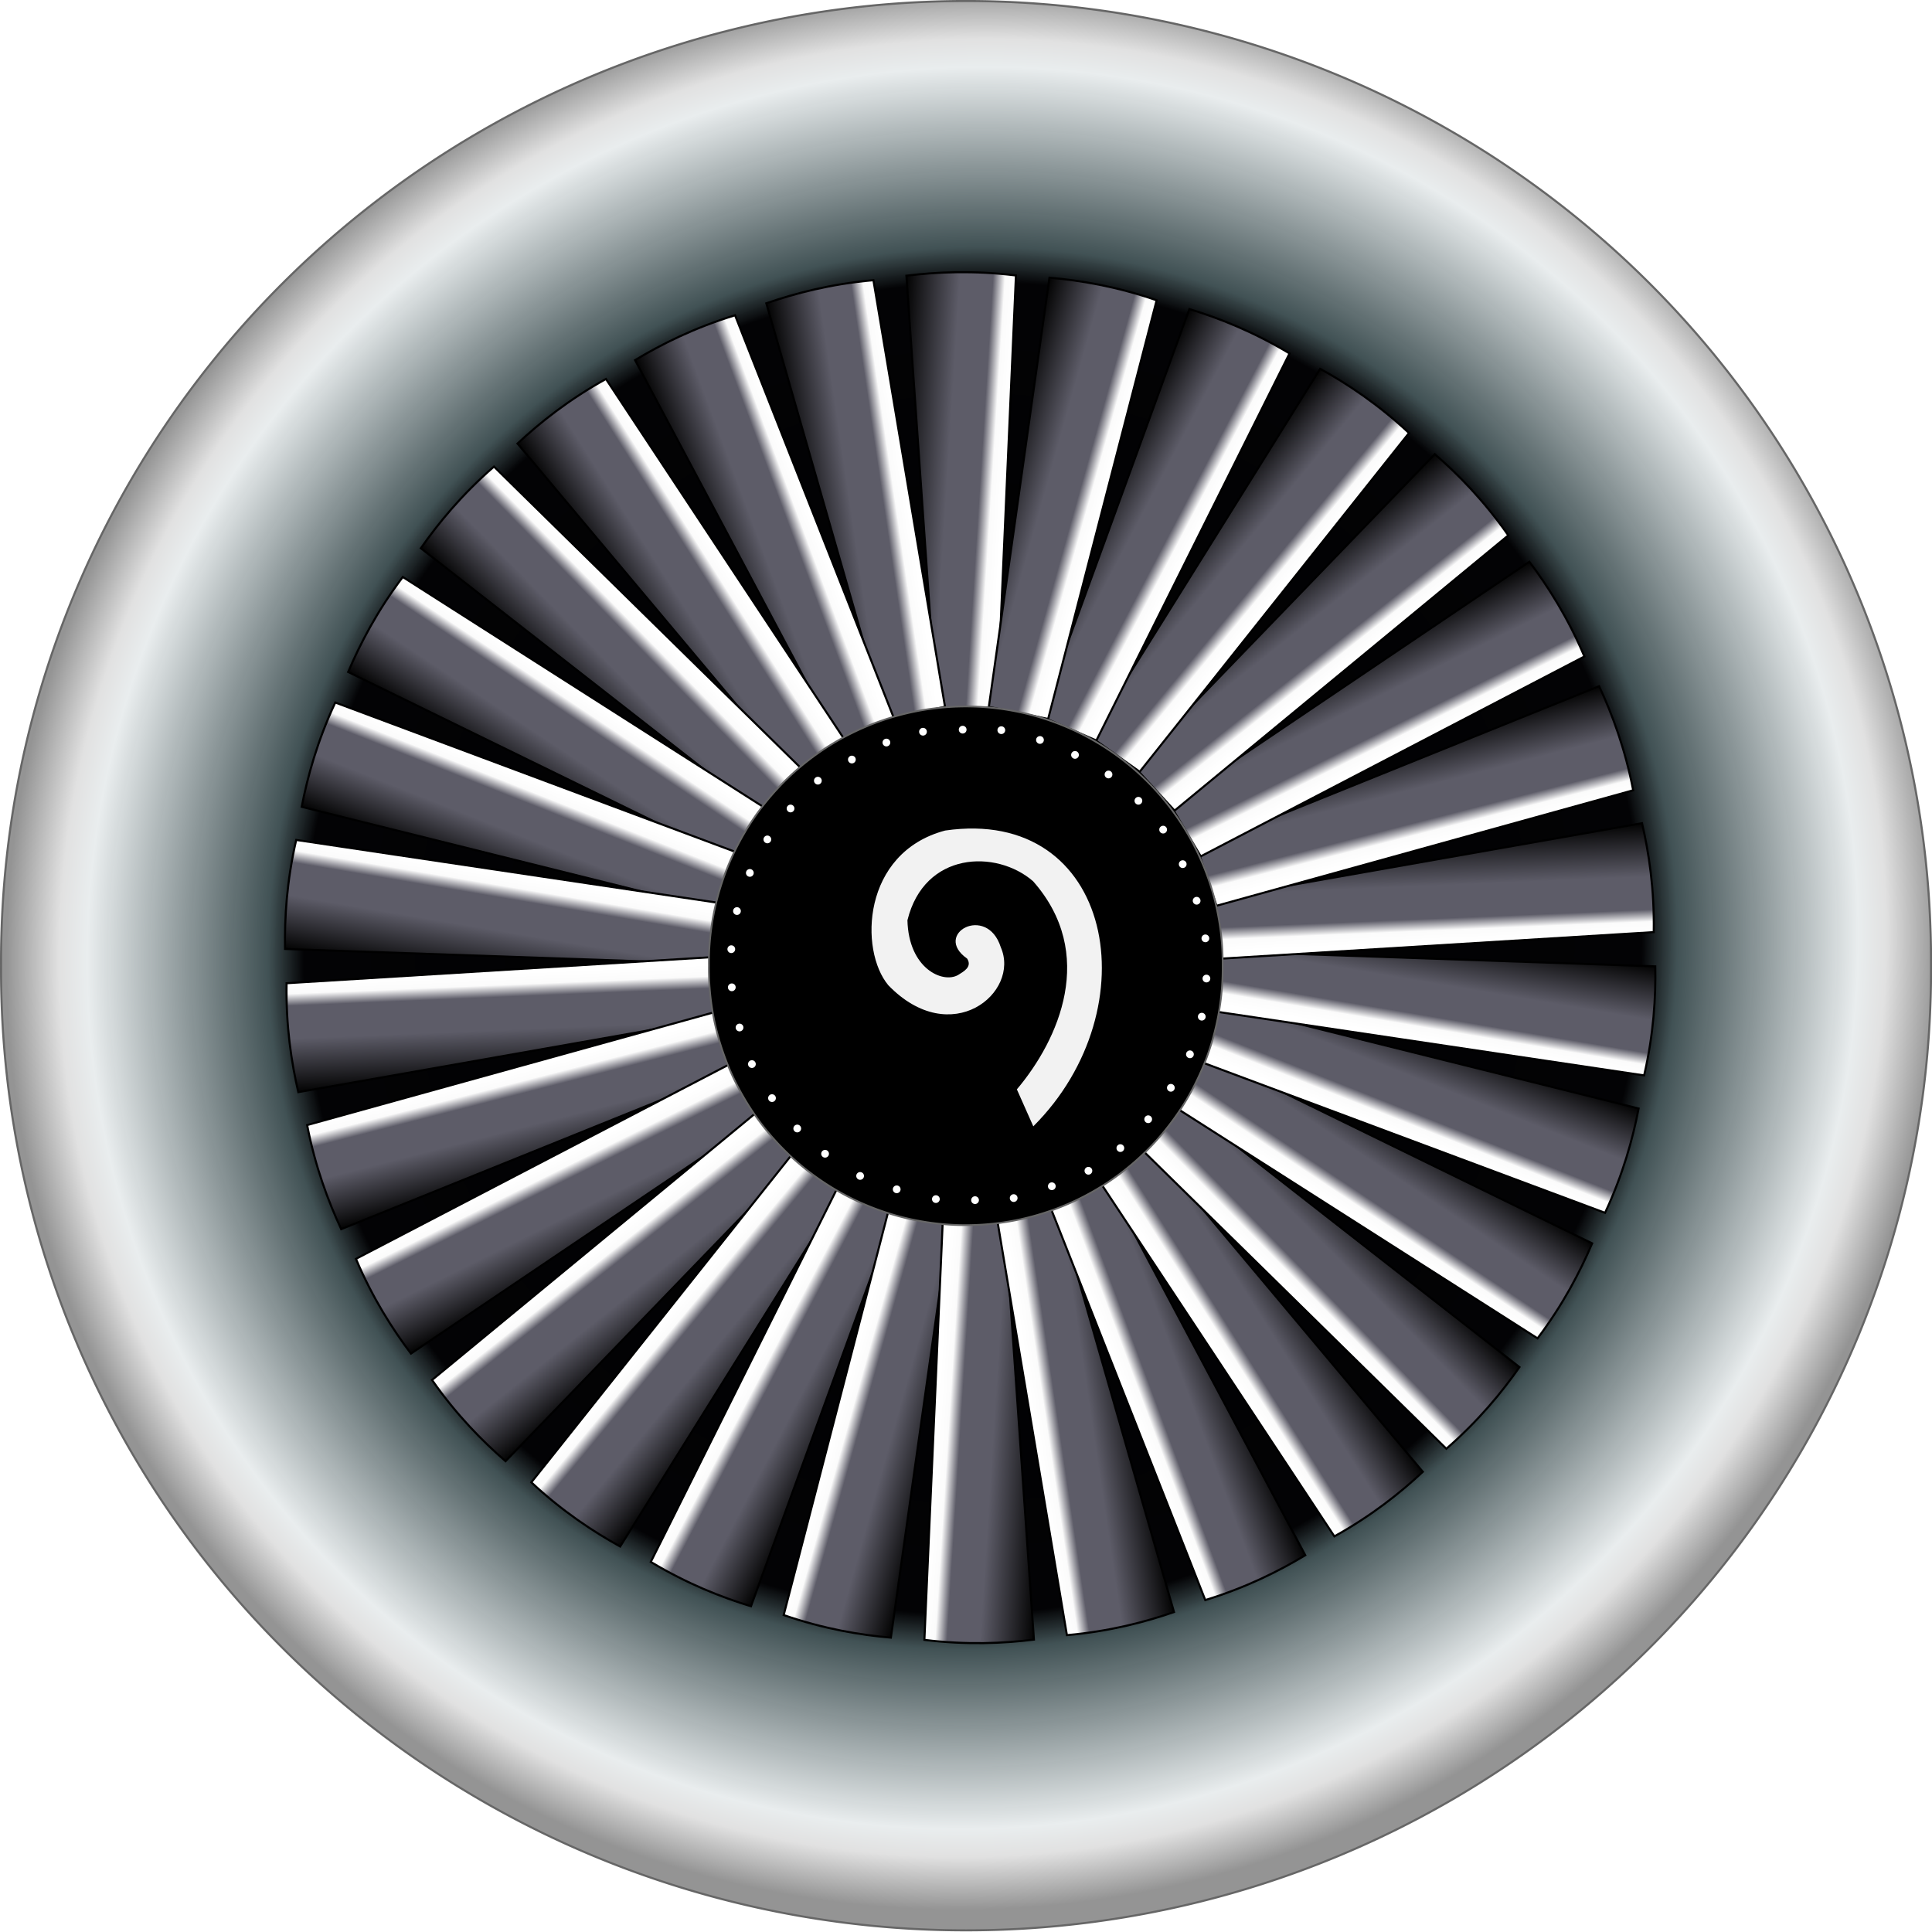 <?xml version="1.0" encoding="UTF-8" standalone="no"?>
<svg
   id="svg2"
   viewBox="0 0 928.002 928"
   version="1.1"
   inkscape:version="1.4 (e7c3feb1, 2024-10-09)"
   sodipodi:docname="icon.svg"
   width="928.002"
   height="928"
   xmlns:inkscape="http://www.inkscape.org/namespaces/inkscape"
   xmlns:sodipodi="http://sodipodi.sourceforge.net/DTD/sodipodi-0.dtd"
   xmlns:xlink="http://www.w3.org/1999/xlink"
   xmlns="http://www.w3.org/2000/svg"
   xmlns:svg="http://www.w3.org/2000/svg"
   xmlns:rdf="http://www.w3.org/1999/02/22-rdf-syntax-ns#"
   xmlns:cc="http://creativecommons.org/ns#"
   xmlns:dc="http://purl.org/dc/elements/1.1/">
  <sodipodi:namedview
     pagecolor="#ffffff"
     bordercolor="#666666"
     borderopacity="1"
     objecttolerance="10"
     gridtolerance="10"
     guidetolerance="10"
     inkscape:pageopacity="0"
     inkscape:pageshadow="2"
     inkscape:window-width="1728"
     inkscape:window-height="1051"
     id="namedview4055"
     showgrid="false"
     inkscape:zoom="0.64914307"
     inkscape:cx="355.08351"
     inkscape:cy="597.71107"
     inkscape:window-x="0"
     inkscape:window-y="113"
     inkscape:window-maximized="0"
     inkscape:current-layer="layer6"
     inkscape:showpageshadow="2"
     inkscape:pagecheckerboard="0"
     inkscape:deskcolor="#d1d1d1" />
  <defs
     id="defs4">
    <linearGradient
       id="linearGradient3294">
      <stop
         id="stop3296"
         stop-color="#fff"
         offset="0" />
      <stop
         id="stop3306"
         stop-color="#fbfbfb"
         offset=".109" />
      <stop
         id="stop3302"
         stop-color="#5d5c68"
         offset=".218" />
      <stop
         id="stop3304"
         stop-color="#5d5c68"
         offset=".517" />
      <stop
         id="stop3298"
         stop-color="#040404"
         offset="1" />
    </linearGradient>
    <radialGradient
       id="radialGradient3238"
       gradientUnits="userSpaceOnUse"
       cy="519.12"
       cx="493.17"
       gradientTransform="matrix(-0.718,0.707,-0.697,-0.708,1214.8,509.89)"
       r="461.71">
      <stop
         id="stop3248"
         offset="0" />
      <stop
         id="stop3282"
         stop-color="#030305"
         offset=".692" />
      <stop
         id="stop3260"
         stop-color="#3e4f52"
         stop-opacity=".983"
         offset=".729" />
      <stop
         id="stop3250"
         stop-color="#e9edee"
         offset=".916" />
      <stop
         id="stop3252"
         stop-color="#e1e1e1"
         offset=".945" />
      <stop
         id="stop3240"
         stop-color="#949494"
         offset="1" />
    </radialGradient>
    <linearGradient
       id="linearGradient3310"
       y2="504.38"
       xlink:href="#linearGradient3294"
       gradientUnits="userSpaceOnUse"
       x2="264.71"
       gradientTransform="matrix(0.979,-0.204,0.204,0.979,-91.401,105.73)"
       y1="451.11"
       x1="265.69" />
    <linearGradient
       id="linearGradient3314"
       y2="504.38"
       xlink:href="#linearGradient3294"
       gradientUnits="userSpaceOnUse"
       x2="264.71"
       gradientTransform="matrix(0.92,-0.392,0.392,0.92,-154.605,230.42)"
       y1="451.11"
       x1="265.69" />
    <linearGradient
       id="linearGradient3318"
       y2="504.38"
       xlink:href="#linearGradient3294"
       gradientUnits="userSpaceOnUse"
       x2="264.71"
       gradientTransform="matrix(0.805,-0.593,0.593,0.805,-198.995,382.51)"
       y1="451.11"
       x1="265.69" />
    <linearGradient
       id="linearGradient3322"
       y2="504.38"
       xlink:href="#linearGradient3294"
       gradientUnits="userSpaceOnUse"
       x2="264.71"
       gradientTransform="matrix(0.672,-0.74,0.74,0.672,-206.395,525.32)"
       y1="451.11"
       x1="265.69" />
    <linearGradient
       id="linearGradient3326"
       y2="504.38"
       xlink:href="#linearGradient3294"
       gradientUnits="userSpaceOnUse"
       x2="264.71"
       gradientTransform="matrix(0.49,-0.872,0.872,0.49,-184.905,680.66)"
       y1="451.11"
       x1="265.69" />
    <linearGradient
       id="linearGradient3330"
       y2="504.38"
       xlink:href="#linearGradient3294"
       gradientUnits="userSpaceOnUse"
       x2="264.71"
       gradientTransform="matrix(0.296,-0.955,0.955,0.296,-131.675,817.72)"
       y1="451.11"
       x1="265.69" />
    <linearGradient
       id="linearGradient3334"
       y2="504.38"
       xlink:href="#linearGradient3294"
       gradientUnits="userSpaceOnUse"
       x2="264.71"
       gradientTransform="matrix(0.073,-0.997,0.997,0.073,-45.648,950.07)"
       y1="451.11"
       x1="265.69" />
    <linearGradient
       id="linearGradient3338"
       y2="504.38"
       xlink:href="#linearGradient3294"
       gradientUnits="userSpaceOnUse"
       x2="264.71"
       gradientTransform="matrix(-0.086,-0.996,0.996,-0.086,42.159,1029.82)"
       y1="451.11"
       x1="265.69" />
    <linearGradient
       id="linearGradient3342"
       y2="504.38"
       xlink:href="#linearGradient3294"
       gradientUnits="userSpaceOnUse"
       x2="264.71"
       gradientTransform="matrix(-0.287,-0.958,0.958,-0.287,164.565,1112.32)"
       y1="451.11"
       x1="265.69" />
    <linearGradient
       id="linearGradient3346"
       y2="504.38"
       xlink:href="#linearGradient3294"
       gradientUnits="userSpaceOnUse"
       x2="264.71"
       gradientTransform="matrix(-0.459,-0.888,0.888,-0.459,289.055,1161.32)"
       y1="451.11"
       x1="265.69" />
    <linearGradient
       id="linearGradient3352"
       y2="504.38"
       xlink:href="#linearGradient3294"
       gradientUnits="userSpaceOnUse"
       x2="264.71"
       gradientTransform="rotate(-128.236,500.229,490.707)"
       y1="451.11"
       x1="265.69" />
    <linearGradient
       id="linearGradient3356"
       y2="504.38"
       xlink:href="#linearGradient3294"
       gradientUnits="userSpaceOnUse"
       x2="264.71"
       gradientTransform="matrix(-0.783,-0.622,0.622,-0.783,583.025,1189.62)"
       y1="451.11"
       x1="265.69" />
    <linearGradient
       id="linearGradient3360"
       y2="504.38"
       xlink:href="#linearGradient3294"
       gradientUnits="userSpaceOnUse"
       x2="264.71"
       gradientTransform="matrix(-0.886,-0.463,0.463,-0.886,714.335,1158.22)"
       y1="451.11"
       x1="265.69" />
    <linearGradient
       id="linearGradient3364"
       y2="504.38"
       xlink:href="#linearGradient3294"
       gradientUnits="userSpaceOnUse"
       x2="264.71"
       gradientTransform="matrix(-0.969,-0.248,0.248,-0.969,861.785,1095.72)"
       y1="451.11"
       x1="265.69" />
    <linearGradient
       id="linearGradient3368"
       y2="504.38"
       xlink:href="#linearGradient3294"
       gradientUnits="userSpaceOnUse"
       x2="264.71"
       gradientTransform="matrix(-0.999,-0.045,0.045,-0.999,976.155,1007.22)"
       y1="451.11"
       x1="265.69" />
    <linearGradient
       id="linearGradient3372"
       y2="504.38"
       xlink:href="#linearGradient3294"
       gradientUnits="userSpaceOnUse"
       x2="264.71"
       gradientTransform="matrix(-0.984,0.177,-0.177,-0.984,1076.605,889.41)"
       y1="451.11"
       x1="265.69" />
    <linearGradient
       id="linearGradient3376"
       y2="504.38"
       xlink:href="#linearGradient3294"
       gradientUnits="userSpaceOnUse"
       x2="264.71"
       gradientTransform="matrix(-0.94,0.34,-0.34,-0.94,1133.705,778.1)"
       y1="451.11"
       x1="265.69" />
    <linearGradient
       id="linearGradient3380"
       y2="504.38"
       xlink:href="#linearGradient3294"
       gradientUnits="userSpaceOnUse"
       x2="264.71"
       gradientTransform="matrix(-0.845,0.534,-0.534,-0.845,1181.905,633.56)"
       y1="451.11"
       x1="265.69" />
    <linearGradient
       id="linearGradient3384"
       y2="504.38"
       xlink:href="#linearGradient3294"
       gradientUnits="userSpaceOnUse"
       x2="264.71"
       gradientTransform="matrix(-0.726,0.688,-0.688,-0.726,1196.905,493.09)"
       y1="451.11"
       x1="265.69" />
    <linearGradient
       id="linearGradient3388"
       y2="504.38"
       xlink:href="#linearGradient3294"
       gradientUnits="userSpaceOnUse"
       x2="264.71"
       gradientTransform="matrix(-0.572,0.82,-0.82,-0.572,1180.105,351.71)"
       y1="451.11"
       x1="265.69" />
    <linearGradient
       id="linearGradient3392"
       y2="504.38"
       xlink:href="#linearGradient3294"
       gradientUnits="userSpaceOnUse"
       x2="264.71"
       gradientTransform="matrix(-0.378,0.926,-0.926,-0.378,1135.505,205.42)"
       y1="451.11"
       x1="265.69" />
    <linearGradient
       id="linearGradient3396"
       y2="504.38"
       xlink:href="#linearGradient3294"
       gradientUnits="userSpaceOnUse"
       x2="264.71"
       gradientTransform="matrix(-0.131,0.991,-0.991,-0.131,1049.605,55.558)"
       y1="451.11"
       x1="265.69" />
    <linearGradient
       id="linearGradient3400"
       y2="504.38"
       xlink:href="#linearGradient3294"
       gradientUnits="userSpaceOnUse"
       x2="264.71"
       gradientTransform="matrix(0.064,0.998,-0.998,0.064,952.615,-42.605)"
       y1="451.11"
       x1="265.69" />
    <linearGradient
       id="linearGradient3404"
       y2="504.38"
       xlink:href="#linearGradient3294"
       gradientUnits="userSpaceOnUse"
       x2="264.71"
       gradientTransform="matrix(0.313,0.95,-0.95,0.313,813.905,-141.32)"
       y1="451.11"
       x1="265.69" />
    <linearGradient
       id="linearGradient3408"
       y2="504.38"
       xlink:href="#linearGradient3294"
       gradientUnits="userSpaceOnUse"
       x2="264.71"
       gradientTransform="matrix(0.504,0.864,-0.864,0.504,674.035,-191.31)"
       y1="451.11"
       x1="265.69" />
    <linearGradient
       id="linearGradient3412"
       y2="504.38"
       xlink:href="#linearGradient3294"
       gradientUnits="userSpaceOnUse"
       x2="264.71"
       gradientTransform="matrix(0.643,0.766,-0.766,0.643,550.195,-207.5)"
       y1="451.11"
       x1="265.69" />
    <linearGradient
       id="linearGradient3416"
       y2="504.38"
       xlink:href="#linearGradient3294"
       gradientUnits="userSpaceOnUse"
       x2="264.71"
       gradientTransform="matrix(0.779,0.627,-0.627,0.779,411.195,-202.57)"
       y1="451.11"
       x1="265.69" />
    <linearGradient
       id="linearGradient3420"
       y2="504.38"
       xlink:href="#linearGradient3294"
       gradientUnits="userSpaceOnUse"
       x2="264.71"
       gradientTransform="matrix(0.882,0.471,-0.471,0.882,280.625,-168.65)"
       y1="451.11"
       x1="265.69" />
    <linearGradient
       id="linearGradient3424"
       y2="504.38"
       xlink:href="#linearGradient3294"
       gradientUnits="userSpaceOnUse"
       x2="264.71"
       gradientTransform="matrix(0.966,0.259,-0.259,0.966,137.69,-103.72)"
       y1="451.11"
       x1="265.69" />
    <linearGradient
       id="linearGradient3454"
       y2="504.38"
       xlink:href="#linearGradient3294"
       gradientUnits="userSpaceOnUse"
       x2="264.71"
       y1="451.11"
       x1="265.69" />
    <filter
       id="filter8916"
       y="-0.22"
       width="1.153"
       height="1.438"
       x="-0.076">
      <feGaussianBlur
         id="feGaussianBlur8918"
         result="blur"
         stdDeviation="6.6"
         in="SourceAlpha" />
      <feColorMatrix
         id="feColorMatrix8920"
         values="1 0 0 0 0 0 1 0 0 0 0 0 1 0 0 0 0 0 1 0 "
         type="matrix"
         result="bluralpha" />
      <feOffset
         id="feOffset8922"
         result="offsetBlur"
         in="bluralpha"
         dx="-1.94289e-16"
         dy="-0.1" />
      <feMerge
         id="feMerge8924">
        <feMergeNode
           id="feMergeNode8926"
           in="offsetBlur" />
        <feMergeNode
           id="feMergeNode8928"
           in="SourceGraphic" />
      </feMerge>
    </filter>
    <filter
       id="filter8930"
       y="-0.25"
       width="1.5"
       height="1.5"
       x="-0.25">
      <feGaussianBlur
         id="feGaussianBlur8932"
         result="blur"
         stdDeviation="6.6"
         in="SourceAlpha" />
      <feColorMatrix
         id="feColorMatrix8934"
         values="1 0 0 0 0 0 1 0 0 0 0 0 1 0 0 0 0 0 1 0 "
         type="matrix"
         result="bluralpha" />
      <feOffset
         id="feOffset8936"
         result="offsetBlur"
         in="bluralpha"
         dx="-1.94289e-16"
         dy="-0.1" />
      <feMerge
         id="feMerge8938">
        <feMergeNode
           id="feMergeNode8940"
           in="offsetBlur" />
        <feMergeNode
           id="feMergeNode8942"
           in="SourceGraphic" />
      </feMerge>
    </filter>
    <filter
       id="filter8944"
       y="-0.25"
       width="1.5"
       height="1.5"
       x="-0.25">
      <feGaussianBlur
         id="feGaussianBlur8946"
         result="blur"
         stdDeviation="6.6"
         in="SourceAlpha" />
      <feColorMatrix
         id="feColorMatrix8948"
         values="1 0 0 0 0 0 1 0 0 0 0 0 1 0 0 0 0 0 1 0 "
         type="matrix"
         result="bluralpha" />
      <feOffset
         id="feOffset8950"
         result="offsetBlur"
         in="bluralpha"
         dx="-1.94289e-16"
         dy="-0.1" />
      <feMerge
         id="feMerge8952">
        <feMergeNode
           id="feMergeNode8954"
           in="offsetBlur" />
        <feMergeNode
           id="feMergeNode8956"
           in="SourceGraphic" />
      </feMerge>
    </filter>
    <filter
       id="filter8958"
       y="-0.25"
       width="1.5"
       height="1.5"
       x="-0.25">
      <feGaussianBlur
         id="feGaussianBlur8960"
         result="blur"
         stdDeviation="6.6"
         in="SourceAlpha" />
      <feColorMatrix
         id="feColorMatrix8962"
         values="1 0 0 0 0 0 1 0 0 0 0 0 1 0 0 0 0 0 1 0 "
         type="matrix"
         result="bluralpha" />
      <feOffset
         id="feOffset8964"
         result="offsetBlur"
         in="bluralpha"
         dx="-1.94289e-16"
         dy="-0.1" />
      <feMerge
         id="feMerge8966">
        <feMergeNode
           id="feMergeNode8968"
           in="offsetBlur" />
        <feMergeNode
           id="feMergeNode8970"
           in="SourceGraphic" />
      </feMerge>
    </filter>
    <filter
       id="filter8972"
       y="-0.25"
       width="1.5"
       height="1.5"
       x="-0.25">
      <feGaussianBlur
         id="feGaussianBlur8974"
         result="blur"
         stdDeviation="6.6"
         in="SourceAlpha" />
      <feColorMatrix
         id="feColorMatrix8976"
         values="1 0 0 0 0 0 1 0 0 0 0 0 1 0 0 0 0 0 1 0 "
         type="matrix"
         result="bluralpha" />
      <feOffset
         id="feOffset8978"
         result="offsetBlur"
         in="bluralpha"
         dx="-1.94289e-16"
         dy="-0.1" />
      <feMerge
         id="feMerge8980">
        <feMergeNode
           id="feMergeNode8982"
           in="offsetBlur" />
        <feMergeNode
           id="feMergeNode8984"
           in="SourceGraphic" />
      </feMerge>
    </filter>
    <filter
       id="filter8986"
       y="-0.25"
       width="1.5"
       height="1.5"
       x="-0.25">
      <feGaussianBlur
         id="feGaussianBlur8988"
         result="blur"
         stdDeviation="6.6"
         in="SourceAlpha" />
      <feColorMatrix
         id="feColorMatrix8990"
         values="1 0 0 0 0 0 1 0 0 0 0 0 1 0 0 0 0 0 1 0 "
         type="matrix"
         result="bluralpha" />
      <feOffset
         id="feOffset8992"
         result="offsetBlur"
         in="bluralpha"
         dx="-1.94289e-16"
         dy="-0.1" />
      <feMerge
         id="feMerge8994">
        <feMergeNode
           id="feMergeNode8996"
           in="offsetBlur" />
        <feMergeNode
           id="feMergeNode8998"
           in="SourceGraphic" />
      </feMerge>
    </filter>
    <filter
       id="filter9000"
       y="-0.077"
       width="1.494"
       height="1.155"
       x="-0.247">
      <feGaussianBlur
         id="feGaussianBlur9002"
         result="blur"
         stdDeviation="6.6"
         in="SourceAlpha" />
      <feColorMatrix
         id="feColorMatrix9004"
         values="1 0 0 0 0 0 1 0 0 0 0 0 1 0 0 0 0 0 1 0 "
         type="matrix"
         result="bluralpha" />
      <feOffset
         id="feOffset9006"
         result="offsetBlur"
         in="bluralpha"
         dx="-1.94289e-16"
         dy="-0.1" />
      <feMerge
         id="feMerge9008">
        <feMergeNode
           id="feMergeNode9010"
           in="offsetBlur" />
        <feMergeNode
           id="feMergeNode9012"
           in="SourceGraphic" />
      </feMerge>
    </filter>
    <filter
       id="filter9014"
       y="-0.25"
       width="1.5"
       height="1.5"
       x="-0.25">
      <feGaussianBlur
         id="feGaussianBlur9016"
         result="blur"
         stdDeviation="6.6"
         in="SourceAlpha" />
      <feColorMatrix
         id="feColorMatrix9018"
         values="1 0 0 0 0 0 1 0 0 0 0 0 1 0 0 0 0 0 1 0 "
         type="matrix"
         result="bluralpha" />
      <feOffset
         id="feOffset9020"
         result="offsetBlur"
         in="bluralpha"
         dx="-1.94289e-16"
         dy="-0.1" />
      <feMerge
         id="feMerge9022">
        <feMergeNode
           id="feMergeNode9024"
           in="offsetBlur" />
        <feMergeNode
           id="feMergeNode9026"
           in="SourceGraphic" />
      </feMerge>
    </filter>
    <filter
       id="filter9028"
       y="-0.25"
       width="1.5"
       height="1.5"
       x="-0.25">
      <feGaussianBlur
         id="feGaussianBlur9030"
         result="blur"
         stdDeviation="6.6"
         in="SourceAlpha" />
      <feColorMatrix
         id="feColorMatrix9032"
         values="1 0 0 0 0 0 1 0 0 0 0 0 1 0 0 0 0 0 1 0 "
         type="matrix"
         result="bluralpha" />
      <feOffset
         id="feOffset9034"
         result="offsetBlur"
         in="bluralpha"
         dx="-1.94289e-16"
         dy="-0.1" />
      <feMerge
         id="feMerge9036">
        <feMergeNode
           id="feMergeNode9038"
           in="offsetBlur" />
        <feMergeNode
           id="feMergeNode9040"
           in="SourceGraphic" />
      </feMerge>
    </filter>
    <filter
       id="filter9042"
       y="-0.25"
       width="1.5"
       height="1.5"
       x="-0.25">
      <feGaussianBlur
         id="feGaussianBlur9044"
         result="blur"
         stdDeviation="6.6"
         in="SourceAlpha" />
      <feColorMatrix
         id="feColorMatrix9046"
         values="1 0 0 0 0 0 1 0 0 0 0 0 1 0 0 0 0 0 1 0 "
         type="matrix"
         result="bluralpha" />
      <feOffset
         id="feOffset9048"
         result="offsetBlur"
         in="bluralpha"
         dx="-1.94289e-16"
         dy="-0.1" />
      <feMerge
         id="feMerge9050">
        <feMergeNode
           id="feMergeNode9052"
           in="offsetBlur" />
        <feMergeNode
           id="feMergeNode9054"
           in="SourceGraphic" />
      </feMerge>
    </filter>
    <filter
       id="filter9056"
       y="-0.25"
       width="1.5"
       height="1.5"
       x="-0.25">
      <feGaussianBlur
         id="feGaussianBlur9058"
         result="blur"
         stdDeviation="6.6"
         in="SourceAlpha" />
      <feColorMatrix
         id="feColorMatrix9060"
         values="1 0 0 0 0 0 1 0 0 0 0 0 1 0 0 0 0 0 1 0 "
         type="matrix"
         result="bluralpha" />
      <feOffset
         id="feOffset9062"
         result="offsetBlur"
         in="bluralpha"
         dx="-1.94289e-16"
         dy="-0.1" />
      <feMerge
         id="feMerge9064">
        <feMergeNode
           id="feMergeNode9066"
           in="offsetBlur" />
        <feMergeNode
           id="feMergeNode9068"
           in="SourceGraphic" />
      </feMerge>
    </filter>
    <filter
       id="filter9070"
       y="-0.25"
       width="1.5"
       height="1.5"
       x="-0.25">
      <feGaussianBlur
         id="feGaussianBlur9072"
         result="blur"
         stdDeviation="6.6"
         in="SourceAlpha" />
      <feColorMatrix
         id="feColorMatrix9074"
         values="1 0 0 0 0 0 1 0 0 0 0 0 1 0 0 0 0 0 1 0 "
         type="matrix"
         result="bluralpha" />
      <feOffset
         id="feOffset9076"
         result="offsetBlur"
         in="bluralpha"
         dx="-1.94289e-16"
         dy="-0.1" />
      <feMerge
         id="feMerge9078">
        <feMergeNode
           id="feMergeNode9080"
           in="offsetBlur" />
        <feMergeNode
           id="feMergeNode9082"
           in="SourceGraphic" />
      </feMerge>
    </filter>
    <filter
       id="filter9084"
       y="-0.25"
       width="1.5"
       height="1.5"
       x="-0.25">
      <feGaussianBlur
         id="feGaussianBlur9086"
         result="blur"
         stdDeviation="6.6"
         in="SourceAlpha" />
      <feColorMatrix
         id="feColorMatrix9088"
         values="1 0 0 0 0 0 1 0 0 0 0 0 1 0 0 0 0 0 1 0 "
         type="matrix"
         result="bluralpha" />
      <feOffset
         id="feOffset9090"
         result="offsetBlur"
         in="bluralpha"
         dx="-1.94289e-16"
         dy="-0.1" />
      <feMerge
         id="feMerge9092">
        <feMergeNode
           id="feMergeNode9094"
           in="offsetBlur" />
        <feMergeNode
           id="feMergeNode9096"
           in="SourceGraphic" />
      </feMerge>
    </filter>
    <filter
       id="filter9098"
       y="-0.25"
       width="1.5"
       height="1.5"
       x="-0.25">
      <feGaussianBlur
         id="feGaussianBlur9100"
         result="blur"
         stdDeviation="6.6"
         in="SourceAlpha" />
      <feColorMatrix
         id="feColorMatrix9102"
         values="1 0 0 0 0 0 1 0 0 0 0 0 1 0 0 0 0 0 1 0 "
         type="matrix"
         result="bluralpha" />
      <feOffset
         id="feOffset9104"
         result="offsetBlur"
         in="bluralpha"
         dx="-1.94289e-16"
         dy="-0.1" />
      <feMerge
         id="feMerge9106">
        <feMergeNode
           id="feMergeNode9108"
           in="offsetBlur" />
        <feMergeNode
           id="feMergeNode9110"
           in="SourceGraphic" />
      </feMerge>
    </filter>
    <filter
       id="filter9112"
       y="-0.25"
       width="1.5"
       height="1.5"
       x="-0.25">
      <feGaussianBlur
         id="feGaussianBlur9114"
         result="blur"
         stdDeviation="6.6"
         in="SourceAlpha" />
      <feColorMatrix
         id="feColorMatrix9116"
         values="1 0 0 0 0 0 1 0 0 0 0 0 1 0 0 0 0 0 1 0 "
         type="matrix"
         result="bluralpha" />
      <feOffset
         id="feOffset9118"
         result="offsetBlur"
         in="bluralpha"
         dx="-1.94289e-16"
         dy="-0.1" />
      <feMerge
         id="feMerge9120">
        <feMergeNode
           id="feMergeNode9122"
           in="offsetBlur" />
        <feMergeNode
           id="feMergeNode9124"
           in="SourceGraphic" />
      </feMerge>
    </filter>
    <filter
       id="filter9126"
       y="-0.25"
       width="1.5"
       height="1.5"
       x="-0.25">
      <feGaussianBlur
         id="feGaussianBlur9128"
         result="blur"
         stdDeviation="6.6"
         in="SourceAlpha" />
      <feColorMatrix
         id="feColorMatrix9130"
         values="1 0 0 0 0 0 1 0 0 0 0 0 1 0 0 0 0 0 1 0 "
         type="matrix"
         result="bluralpha" />
      <feOffset
         id="feOffset9132"
         result="offsetBlur"
         in="bluralpha"
         dx="-1.94289e-16"
         dy="-0.1" />
      <feMerge
         id="feMerge9134">
        <feMergeNode
           id="feMergeNode9136"
           in="offsetBlur" />
        <feMergeNode
           id="feMergeNode9138"
           in="SourceGraphic" />
      </feMerge>
    </filter>
    <filter
       id="filter9140"
       y="-0.25"
       width="1.5"
       height="1.5"
       x="-0.25">
      <feGaussianBlur
         id="feGaussianBlur9142"
         result="blur"
         stdDeviation="6.6"
         in="SourceAlpha" />
      <feColorMatrix
         id="feColorMatrix9144"
         values="1 0 0 0 0 0 1 0 0 0 0 0 1 0 0 0 0 0 1 0 "
         type="matrix"
         result="bluralpha" />
      <feOffset
         id="feOffset9146"
         result="offsetBlur"
         in="bluralpha"
         dx="-1.94289e-16"
         dy="-0.1" />
      <feMerge
         id="feMerge9148">
        <feMergeNode
           id="feMergeNode9150"
           in="offsetBlur" />
        <feMergeNode
           id="feMergeNode9152"
           in="SourceGraphic" />
      </feMerge>
    </filter>
    <filter
       id="filter9154"
       y="-0.25"
       width="1.5"
       height="1.5"
       x="-0.25">
      <feGaussianBlur
         id="feGaussianBlur9156"
         result="blur"
         stdDeviation="6.6"
         in="SourceAlpha" />
      <feColorMatrix
         id="feColorMatrix9158"
         values="1 0 0 0 0 0 1 0 0 0 0 0 1 0 0 0 0 0 1 0 "
         type="matrix"
         result="bluralpha" />
      <feOffset
         id="feOffset9160"
         result="offsetBlur"
         in="bluralpha"
         dx="-1.94289e-16"
         dy="-0.1" />
      <feMerge
         id="feMerge9162">
        <feMergeNode
           id="feMergeNode9164"
           in="offsetBlur" />
        <feMergeNode
           id="feMergeNode9166"
           in="SourceGraphic" />
      </feMerge>
    </filter>
    <filter
       id="filter9168"
       y="-0.25"
       width="1.5"
       height="1.5"
       x="-0.25">
      <feGaussianBlur
         id="feGaussianBlur9170"
         result="blur"
         stdDeviation="6.6"
         in="SourceAlpha" />
      <feColorMatrix
         id="feColorMatrix9172"
         values="1 0 0 0 0 0 1 0 0 0 0 0 1 0 0 0 0 0 1 0 "
         type="matrix"
         result="bluralpha" />
      <feOffset
         id="feOffset9174"
         result="offsetBlur"
         in="bluralpha"
         dx="-1.94289e-16"
         dy="-0.1" />
      <feMerge
         id="feMerge9176">
        <feMergeNode
           id="feMergeNode9178"
           in="offsetBlur" />
        <feMergeNode
           id="feMergeNode9180"
           in="SourceGraphic" />
      </feMerge>
    </filter>
    <filter
       id="filter9182"
       y="-0.25"
       width="1.5"
       height="1.5"
       x="-0.25">
      <feGaussianBlur
         id="feGaussianBlur9184"
         result="blur"
         stdDeviation="6.6"
         in="SourceAlpha" />
      <feColorMatrix
         id="feColorMatrix9186"
         values="1 0 0 0 0 0 1 0 0 0 0 0 1 0 0 0 0 0 1 0 "
         type="matrix"
         result="bluralpha" />
      <feOffset
         id="feOffset9188"
         result="offsetBlur"
         in="bluralpha"
         dx="-1.94289e-16"
         dy="-0.1" />
      <feMerge
         id="feMerge9190">
        <feMergeNode
           id="feMergeNode9192"
           in="offsetBlur" />
        <feMergeNode
           id="feMergeNode9194"
           in="SourceGraphic" />
      </feMerge>
    </filter>
    <filter
       id="filter9196"
       y="-0.25"
       width="1.5"
       height="1.5"
       x="-0.25">
      <feGaussianBlur
         id="feGaussianBlur9198"
         result="blur"
         stdDeviation="6.6"
         in="SourceAlpha" />
      <feColorMatrix
         id="feColorMatrix9200"
         values="1 0 0 0 0 0 1 0 0 0 0 0 1 0 0 0 0 0 1 0 "
         type="matrix"
         result="bluralpha" />
      <feOffset
         id="feOffset9202"
         result="offsetBlur"
         in="bluralpha"
         dx="-1.94289e-16"
         dy="-0.1" />
      <feMerge
         id="feMerge9204">
        <feMergeNode
           id="feMergeNode9206"
           in="offsetBlur" />
        <feMergeNode
           id="feMergeNode9208"
           in="SourceGraphic" />
      </feMerge>
    </filter>
    <filter
       id="filter9210"
       y="-0.25"
       width="1.5"
       height="1.5"
       x="-0.25">
      <feGaussianBlur
         id="feGaussianBlur9212"
         result="blur"
         stdDeviation="6.6"
         in="SourceAlpha" />
      <feColorMatrix
         id="feColorMatrix9214"
         values="1 0 0 0 0 0 1 0 0 0 0 0 1 0 0 0 0 0 1 0 "
         type="matrix"
         result="bluralpha" />
      <feOffset
         id="feOffset9216"
         result="offsetBlur"
         in="bluralpha"
         dx="-1.94289e-16"
         dy="-0.1" />
      <feMerge
         id="feMerge9218">
        <feMergeNode
           id="feMergeNode9220"
           in="offsetBlur" />
        <feMergeNode
           id="feMergeNode9222"
           in="SourceGraphic" />
      </feMerge>
    </filter>
    <filter
       id="filter9224"
       y="-0.25"
       width="1.5"
       height="1.5"
       x="-0.25">
      <feGaussianBlur
         id="feGaussianBlur9226"
         result="blur"
         stdDeviation="6.6"
         in="SourceAlpha" />
      <feColorMatrix
         id="feColorMatrix9228"
         values="1 0 0 0 0 0 1 0 0 0 0 0 1 0 0 0 0 0 1 0 "
         type="matrix"
         result="bluralpha" />
      <feOffset
         id="feOffset9230"
         result="offsetBlur"
         in="bluralpha"
         dx="-1.94289e-16"
         dy="-0.1" />
      <feMerge
         id="feMerge9232">
        <feMergeNode
           id="feMergeNode9234"
           in="offsetBlur" />
        <feMergeNode
           id="feMergeNode9236"
           in="SourceGraphic" />
      </feMerge>
    </filter>
    <filter
       id="filter9238"
       y="-0.25"
       width="1.5"
       height="1.5"
       x="-0.25">
      <feGaussianBlur
         id="feGaussianBlur9240"
         result="blur"
         stdDeviation="6.6"
         in="SourceAlpha" />
      <feColorMatrix
         id="feColorMatrix9242"
         values="1 0 0 0 0 0 1 0 0 0 0 0 1 0 0 0 0 0 1 0 "
         type="matrix"
         result="bluralpha" />
      <feOffset
         id="feOffset9244"
         result="offsetBlur"
         in="bluralpha"
         dx="-1.94289e-16"
         dy="-0.1" />
      <feMerge
         id="feMerge9246">
        <feMergeNode
           id="feMergeNode9248"
           in="offsetBlur" />
        <feMergeNode
           id="feMergeNode9250"
           in="SourceGraphic" />
      </feMerge>
    </filter>
    <filter
       id="filter9252"
       y="-0.25"
       width="1.5"
       height="1.5"
       x="-0.25">
      <feGaussianBlur
         id="feGaussianBlur9254"
         result="blur"
         stdDeviation="6.6"
         in="SourceAlpha" />
      <feColorMatrix
         id="feColorMatrix9256"
         values="1 0 0 0 0 0 1 0 0 0 0 0 1 0 0 0 0 0 1 0 "
         type="matrix"
         result="bluralpha" />
      <feOffset
         id="feOffset9258"
         result="offsetBlur"
         in="bluralpha"
         dx="-1.94289e-16"
         dy="-0.1" />
      <feMerge
         id="feMerge9260">
        <feMergeNode
           id="feMergeNode9262"
           in="offsetBlur" />
        <feMergeNode
           id="feMergeNode9264"
           in="SourceGraphic" />
      </feMerge>
    </filter>
    <filter
       id="filter9266"
       y="-0.25"
       width="1.5"
       height="1.5"
       x="-0.25">
      <feGaussianBlur
         id="feGaussianBlur9268"
         result="blur"
         stdDeviation="6.6"
         in="SourceAlpha" />
      <feColorMatrix
         id="feColorMatrix9270"
         values="1 0 0 0 0 0 1 0 0 0 0 0 1 0 0 0 0 0 1 0 "
         type="matrix"
         result="bluralpha" />
      <feOffset
         id="feOffset9272"
         result="offsetBlur"
         in="bluralpha"
         dx="-1.94289e-16"
         dy="-0.1" />
      <feMerge
         id="feMerge9274">
        <feMergeNode
           id="feMergeNode9276"
           in="offsetBlur" />
        <feMergeNode
           id="feMergeNode9278"
           in="SourceGraphic" />
      </feMerge>
    </filter>
    <filter
       id="filter9280"
       y="-0.25"
       width="1.5"
       height="1.5"
       x="-0.25">
      <feGaussianBlur
         id="feGaussianBlur9282"
         result="blur"
         stdDeviation="6.6"
         in="SourceAlpha" />
      <feColorMatrix
         id="feColorMatrix9284"
         values="1 0 0 0 0 0 1 0 0 0 0 0 1 0 0 0 0 0 1 0 "
         type="matrix"
         result="bluralpha" />
      <feOffset
         id="feOffset9286"
         result="offsetBlur"
         in="bluralpha"
         dx="-1.94289e-16"
         dy="-0.1" />
      <feMerge
         id="feMerge9288">
        <feMergeNode
           id="feMergeNode9290"
           in="offsetBlur" />
        <feMergeNode
           id="feMergeNode9292"
           in="SourceGraphic" />
      </feMerge>
    </filter>
    <filter
       id="filter9294"
       y="-0.25"
       width="1.5"
       height="1.5"
       x="-0.25">
      <feGaussianBlur
         id="feGaussianBlur9296"
         result="blur"
         stdDeviation="6.6"
         in="SourceAlpha" />
      <feColorMatrix
         id="feColorMatrix9298"
         values="1 0 0 0 0 0 1 0 0 0 0 0 1 0 0 0 0 0 1 0 "
         type="matrix"
         result="bluralpha" />
      <feOffset
         id="feOffset9300"
         result="offsetBlur"
         in="bluralpha"
         dx="-1.94289e-16"
         dy="-0.1" />
      <feMerge
         id="feMerge9302">
        <feMergeNode
           id="feMergeNode9304"
           in="offsetBlur" />
        <feMergeNode
           id="feMergeNode9306"
           in="SourceGraphic" />
      </feMerge>
    </filter>
    <filter
       id="filter9308"
       y="-0.25"
       width="1.5"
       height="1.5"
       x="-0.25">
      <feGaussianBlur
         id="feGaussianBlur9310"
         result="blur"
         stdDeviation="6.6"
         in="SourceAlpha" />
      <feColorMatrix
         id="feColorMatrix9312"
         values="1 0 0 0 0 0 1 0 0 0 0 0 1 0 0 0 0 0 1 0 "
         type="matrix"
         result="bluralpha" />
      <feOffset
         id="feOffset9314"
         result="offsetBlur"
         in="bluralpha"
         dx="-1.94289e-16"
         dy="-0.1" />
      <feMerge
         id="feMerge9316">
        <feMergeNode
           id="feMergeNode9318"
           in="offsetBlur" />
        <feMergeNode
           id="feMergeNode9320"
           in="SourceGraphic" />
      </feMerge>
    </filter>
    <filter
       id="filter9322"
       y="-0.25"
       width="1.5"
       height="1.5"
       x="-0.25">
      <feGaussianBlur
         id="feGaussianBlur9324"
         result="blur"
         stdDeviation="6.6"
         in="SourceAlpha" />
      <feColorMatrix
         id="feColorMatrix9326"
         values="1 0 0 0 0 0 1 0 0 0 0 0 1 0 0 0 0 0 1 0 "
         type="matrix"
         result="bluralpha" />
      <feOffset
         id="feOffset9328"
         result="offsetBlur"
         in="bluralpha"
         dx="-1.94289e-16"
         dy="-0.1" />
      <feMerge
         id="feMerge9330">
        <feMergeNode
           id="feMergeNode9332"
           in="offsetBlur" />
        <feMergeNode
           id="feMergeNode9334"
           in="SourceGraphic" />
      </feMerge>
    </filter>
    <clipPath
       id="clipPath9339"
       clipPathUnits="userSpaceOnUse">
      <path
         id="path9341"
         d="m 197.75,378.43 c -10.509,18.695 -13.121,34.977 -15.98,51.336 l 115.41,16.968 94.83,6.775 4.553,-21.721 z"
         filter="url(#filter8916)"
         stroke="#000000"
         stroke-width="1px"
         fill="#ffff00" />
    </clipPath>
    <radialGradient
       id="radialGradient9572"
       fx="567.96"
       fy="513.31"
       gradientUnits="userSpaceOnUse"
       cy="502.78"
       cx="409.62"
       gradientTransform="matrix(-0.502,0.369,-0.265,-0.36,882.82,442.11)"
       r="110.25">
      <stop
         id="stop9568"
         stop-color="#f2f2f2"
         stop-opacity=".803"
         offset="0" />
      <stop
         id="stop9570"
         stop-color="#f2f2f2"
         stop-opacity="0"
         offset="1" />
    </radialGradient>
    <linearGradient
       inkscape:collect="always"
       xlink:href="#linearGradient3294"
       id="linearGradient3653"
       gradientUnits="userSpaceOnUse"
       gradientTransform="matrix(0.064,0.998,-0.998,0.064,952.615,-42.605)"
       x1="265.69"
       y1="451.11"
       x2="264.71"
       y2="504.38" />
    <linearGradient
       inkscape:collect="always"
       xlink:href="#linearGradient3294"
       id="linearGradient3657"
       gradientUnits="userSpaceOnUse"
       gradientTransform="matrix(0.064,0.998,-0.998,0.064,952.615,-42.605)"
       x1="265.69"
       y1="451.11"
       x2="264.71"
       y2="504.38" />
    <linearGradient
       inkscape:collect="always"
       xlink:href="#linearGradient3294"
       id="linearGradient3661"
       gradientUnits="userSpaceOnUse"
       gradientTransform="matrix(0.064,0.998,-0.998,0.064,952.615,-42.605)"
       x1="265.69"
       y1="451.11"
       x2="264.71"
       y2="504.38" />
    <linearGradient
       inkscape:collect="always"
       xlink:href="#linearGradient3294"
       id="linearGradient3665"
       gradientUnits="userSpaceOnUse"
       gradientTransform="matrix(0.064,0.998,-0.998,0.064,952.615,-42.605)"
       x1="265.69"
       y1="451.11"
       x2="264.71"
       y2="504.38" />
    <linearGradient
       inkscape:collect="always"
       xlink:href="#linearGradient3294"
       id="linearGradient3669"
       gradientUnits="userSpaceOnUse"
       gradientTransform="matrix(0.064,0.998,-0.998,0.064,952.615,-42.605)"
       x1="265.69"
       y1="451.11"
       x2="264.71"
       y2="504.38" />
    <linearGradient
       inkscape:collect="always"
       xlink:href="#linearGradient3294"
       id="linearGradient3673"
       gradientUnits="userSpaceOnUse"
       gradientTransform="matrix(0.064,0.998,-0.998,0.064,952.615,-42.605)"
       x1="265.69"
       y1="451.11"
       x2="264.71"
       y2="504.38" />
    <linearGradient
       inkscape:collect="always"
       xlink:href="#linearGradient3294"
       id="linearGradient3677"
       gradientUnits="userSpaceOnUse"
       gradientTransform="matrix(0.064,0.998,-0.998,0.064,952.615,-42.605)"
       x1="265.69"
       y1="451.11"
       x2="264.71"
       y2="504.38" />
    <linearGradient
       inkscape:collect="always"
       xlink:href="#linearGradient3294"
       id="linearGradient3681"
       gradientUnits="userSpaceOnUse"
       gradientTransform="matrix(0.064,0.998,-0.998,0.064,952.615,-42.605)"
       x1="265.69"
       y1="451.11"
       x2="264.71"
       y2="504.38" />
    <linearGradient
       inkscape:collect="always"
       xlink:href="#linearGradient3294"
       id="linearGradient3685"
       gradientUnits="userSpaceOnUse"
       gradientTransform="matrix(0.064,0.998,-0.998,0.064,952.615,-42.605)"
       x1="265.69"
       y1="451.11"
       x2="264.71"
       y2="504.38" />
    <linearGradient
       inkscape:collect="always"
       xlink:href="#linearGradient3294"
       id="linearGradient3689"
       gradientUnits="userSpaceOnUse"
       gradientTransform="matrix(0.064,0.998,-0.998,0.064,952.615,-42.605)"
       x1="265.69"
       y1="451.11"
       x2="264.71"
       y2="504.38" />
    <linearGradient
       inkscape:collect="always"
       xlink:href="#linearGradient3294"
       id="linearGradient3693"
       gradientUnits="userSpaceOnUse"
       gradientTransform="matrix(0.064,0.998,-0.998,0.064,952.615,-42.605)"
       x1="265.69"
       y1="451.11"
       x2="264.71"
       y2="504.38" />
    <linearGradient
       inkscape:collect="always"
       xlink:href="#linearGradient3294"
       id="linearGradient3697"
       gradientUnits="userSpaceOnUse"
       gradientTransform="matrix(0.064,0.998,-0.998,0.064,952.615,-42.605)"
       x1="265.69"
       y1="451.11"
       x2="264.71"
       y2="504.38" />
    <linearGradient
       inkscape:collect="always"
       xlink:href="#linearGradient3294"
       id="linearGradient3701"
       gradientUnits="userSpaceOnUse"
       gradientTransform="matrix(0.064,0.998,-0.998,0.064,952.615,-42.605)"
       x1="265.69"
       y1="451.11"
       x2="264.71"
       y2="504.38" />
    <linearGradient
       inkscape:collect="always"
       xlink:href="#linearGradient3294"
       id="linearGradient3705"
       gradientUnits="userSpaceOnUse"
       gradientTransform="matrix(0.064,0.998,-0.998,0.064,952.615,-42.605)"
       x1="265.69"
       y1="451.11"
       x2="264.71"
       y2="504.38" />
    <linearGradient
       inkscape:collect="always"
       xlink:href="#linearGradient3294"
       id="linearGradient3709"
       gradientUnits="userSpaceOnUse"
       gradientTransform="matrix(0.064,0.998,-0.998,0.064,952.615,-42.605)"
       x1="265.69"
       y1="451.11"
       x2="264.71"
       y2="504.38" />
    <linearGradient
       inkscape:collect="always"
       xlink:href="#linearGradient3294"
       id="linearGradient3713"
       gradientUnits="userSpaceOnUse"
       gradientTransform="matrix(0.064,0.998,-0.998,0.064,952.615,-42.605)"
       x1="265.69"
       y1="451.11"
       x2="264.71"
       y2="504.38" />
    <linearGradient
       inkscape:collect="always"
       xlink:href="#linearGradient3294"
       id="linearGradient3717"
       gradientUnits="userSpaceOnUse"
       gradientTransform="matrix(0.064,0.998,-0.998,0.064,952.615,-42.605)"
       x1="265.69"
       y1="451.11"
       x2="264.71"
       y2="504.38" />
    <linearGradient
       inkscape:collect="always"
       xlink:href="#linearGradient3294"
       id="linearGradient3721"
       gradientUnits="userSpaceOnUse"
       gradientTransform="matrix(0.064,0.998,-0.998,0.064,952.615,-42.605)"
       x1="265.69"
       y1="451.11"
       x2="264.71"
       y2="504.38" />
    <linearGradient
       inkscape:collect="always"
       xlink:href="#linearGradient3294"
       id="linearGradient3725"
       gradientUnits="userSpaceOnUse"
       gradientTransform="matrix(0.064,0.998,-0.998,0.064,952.615,-42.605)"
       x1="265.69"
       y1="451.11"
       x2="264.71"
       y2="504.38" />
    <linearGradient
       inkscape:collect="always"
       xlink:href="#linearGradient3294"
       id="linearGradient3729"
       gradientUnits="userSpaceOnUse"
       gradientTransform="matrix(0.064,0.998,-0.998,0.064,952.615,-42.605)"
       x1="265.69"
       y1="451.11"
       x2="264.71"
       y2="504.38" />
    <linearGradient
       inkscape:collect="always"
       xlink:href="#linearGradient3294"
       id="linearGradient3733"
       gradientUnits="userSpaceOnUse"
       gradientTransform="matrix(0.064,0.998,-0.998,0.064,952.615,-42.605)"
       x1="265.69"
       y1="451.11"
       x2="264.71"
       y2="504.38" />
    <linearGradient
       inkscape:collect="always"
       xlink:href="#linearGradient3294"
       id="linearGradient3737"
       gradientUnits="userSpaceOnUse"
       gradientTransform="matrix(0.064,0.998,-0.998,0.064,952.615,-42.605)"
       x1="265.69"
       y1="451.11"
       x2="264.71"
       y2="504.38" />
    <linearGradient
       inkscape:collect="always"
       xlink:href="#linearGradient3294"
       id="linearGradient3741"
       gradientUnits="userSpaceOnUse"
       gradientTransform="matrix(0.064,0.998,-0.998,0.064,952.615,-42.605)"
       x1="265.69"
       y1="451.11"
       x2="264.71"
       y2="504.38" />
    <linearGradient
       inkscape:collect="always"
       xlink:href="#linearGradient3294"
       id="linearGradient3745"
       gradientUnits="userSpaceOnUse"
       gradientTransform="matrix(0.064,0.998,-0.998,0.064,952.615,-42.605)"
       x1="265.69"
       y1="451.11"
       x2="264.71"
       y2="504.38" />
    <linearGradient
       inkscape:collect="always"
       xlink:href="#linearGradient3294"
       id="linearGradient3749"
       gradientUnits="userSpaceOnUse"
       gradientTransform="matrix(0.064,0.998,-0.998,0.064,952.615,-42.605)"
       x1="265.69"
       y1="451.11"
       x2="264.71"
       y2="504.38" />
    <linearGradient
       inkscape:collect="always"
       xlink:href="#linearGradient3294"
       id="linearGradient3753"
       gradientUnits="userSpaceOnUse"
       gradientTransform="matrix(0.064,0.998,-0.998,0.064,952.615,-42.605)"
       x1="265.69"
       y1="451.11"
       x2="264.71"
       y2="504.38" />
    <linearGradient
       inkscape:collect="always"
       xlink:href="#linearGradient3294"
       id="linearGradient3757"
       gradientUnits="userSpaceOnUse"
       gradientTransform="matrix(0.064,0.998,-0.998,0.064,952.615,-42.605)"
       x1="265.69"
       y1="451.11"
       x2="264.71"
       y2="504.38" />
    <linearGradient
       inkscape:collect="always"
       xlink:href="#linearGradient3294"
       id="linearGradient3761"
       gradientUnits="userSpaceOnUse"
       gradientTransform="matrix(0.064,0.998,-0.998,0.064,952.615,-42.605)"
       x1="265.69"
       y1="451.11"
       x2="264.71"
       y2="504.38" />
    <linearGradient
       inkscape:collect="always"
       xlink:href="#linearGradient3294"
       id="linearGradient3765"
       gradientUnits="userSpaceOnUse"
       gradientTransform="matrix(0.064,0.998,-0.998,0.064,952.615,-42.605)"
       x1="265.69"
       y1="451.11"
       x2="264.71"
       y2="504.38" />
  </defs>
  <g
     id="g11956"
     display="none"
     transform="translate(-30.999,-31)">
    <path
       id="path11958"
       d="m 602.47,462.84 a 109.88,109.88 0 1 1 -219.75,0 109.88,109.88 0 1 1 219.75,0 z"
       transform="matrix(1.123,0,0,1.123,-54.033,-28.591)"
       stroke="#666666"
       stroke-miterlimit="2"
       stroke-width="0.75"
       fill="url(#radialGradient9572)"
       style="fill:url(#radialGradient9572)" />
  </g>
  <g
     inkscape:groupmode="layer"
     id="layer1"
     inkscape:label="Cowling"
     style="display:inline"
     transform="translate(-30.999,-31)">
    <g
       id="layer2"
       transform="matrix(1.005,0,0,1,-3.155,-2.633)">
      <path
         id="path3228"
         d="m 956.9,499.48 a 461.21,461.21 0 1 1 -922.41,0 461.21,461.21 0 1 1 922.41,0 z"
         transform="translate(0,-2)"
         inkscape:connector-curvature="0"
         style="fill:url(#radialGradient3238);stroke:#666666" />
    </g>
  </g>
  <g
     inkscape:groupmode="layer"
     id="layer5"
     inkscape:label="blades"
     style="display:inline"
     sodipodi:insensitive="true"
     transform="translate(-30.999,-31)">
    <path
       style="fill:url(#linearGradient3400);stroke:#000000;stroke-width:1px;filter:url(#filter9000)"
       inkscape:connector-curvature="0"
       d="m 514.857,165.47 c -20.676,-0.275 -38.346,2.495 -52.716,5.891 L 499.429,377.921 528.52,374.442 Z"
       id="path3398"
       transform="matrix(0.986,0.108,-0.108,0.986,29.195,-55.344)"
       inkscape:transform-center-x="4.1443823"
       inkscape:transform-center-y="-224.41872"
       sodipodi:nodetypes="ccccc" />
    <circle
       style="opacity:1;fill:#d40000;fill-opacity:1;fill-rule:nonzero;stroke:#ff2a2a;stroke-width:0.992;stroke-linecap:butt;stroke-linejoin:miter;stroke-miterlimit:4;stroke-dasharray:none;stroke-dashoffset:0;stroke-opacity:1"
       id="path4137"
       cx="496.984"
       cy="490.725"
       r="8.556" />
    <path
       sodipodi:nodetypes="ccccc"
       inkscape:transform-center-y="-219.39099"
       inkscape:transform-center-x="55.004302"
       transform="matrix(0.987,-0.1,0.1,0.987,-74.173,53.857)"
       id="path3651"
       d="m 514.857,165.47 c -20.676,-0.275 -38.346,2.495 -52.716,5.891 L 499.429,377.921 528.52,374.442 Z"
       inkscape:connector-curvature="0"
       style="fill:url(#linearGradient3653);stroke:#000000;stroke-width:1px;filter:url(#filter9000)" />
    <path
       style="fill:url(#linearGradient3657);stroke:#000000;stroke-width:1px;filter:url(#filter9000)"
       inkscape:connector-curvature="0"
       d="m 514.857,165.47 c -20.676,-0.275 -38.346,2.495 -52.716,5.891 L 499.429,377.921 528.52,374.442 Z"
       id="path3655"
       transform="matrix(0.945,-0.303,0.303,0.945,-152.579,182.163)"
       inkscape:transform-center-x="98.924271"
       inkscape:transform-center-y="-205.56039"
       sodipodi:nodetypes="ccccc" />
    <path
       sodipodi:nodetypes="ccccc"
       inkscape:transform-center-y="-182.74583"
       inkscape:transform-center-x="138.52077"
       transform="matrix(0.861,-0.492,0.492,0.861,-202.595,323.967)"
       id="path3659"
       d="m 514.857,165.47 c -20.676,-0.275 -38.346,2.495 -52.716,5.891 L 499.429,377.921 528.52,374.442 Z"
       inkscape:connector-curvature="0"
       style="fill:url(#linearGradient3661);stroke:#000000;stroke-width:1px;filter:url(#filter9000)" />
    <path
       style="fill:url(#linearGradient3665);stroke:#000000;stroke-width:1px;filter:url(#filter9000)"
       inkscape:connector-curvature="0"
       d="m 514.857,165.47 c -20.676,-0.275 -38.346,2.495 -52.716,5.891 L 499.429,377.921 528.52,374.442 Z"
       id="path3663"
       transform="matrix(0.74,-0.661,0.661,0.74,-222.035,473.071)"
       inkscape:transform-center-x="172.06326"
       inkscape:transform-center-y="-151.94439"
       sodipodi:nodetypes="ccccc" />
    <path
       sodipodi:nodetypes="ccccc"
       inkscape:transform-center-y="-114.50226"
       inkscape:transform-center-x="198.08575"
       transform="matrix(0.587,-0.8,0.8,0.587,-210.05,622.959)"
       id="path3667"
       d="m 514.857,165.47 c -20.676,-0.275 -38.346,2.495 -52.716,5.891 L 499.429,377.921 528.52,374.442 Z"
       inkscape:connector-curvature="0"
       style="fill:url(#linearGradient3669);stroke:#000000;stroke-width:1px;filter:url(#filter9000)" />
    <path
       style="fill:url(#linearGradient3673);stroke:#000000;stroke-width:1px;filter:url(#filter9000)"
       inkscape:connector-curvature="0"
       d="m 514.857,165.47 c -20.676,-0.275 -38.346,2.495 -52.716,5.891 L 499.429,377.921 528.52,374.442 Z"
       id="path3671"
       transform="matrix(0.407,-0.905,0.905,0.407,-167.164,767.079)"
       inkscape:transform-center-x="215.45096"
       inkscape:transform-center-y="-72.055829"
       sodipodi:nodetypes="ccccc" />
    <path
       sodipodi:nodetypes="ccccc"
       inkscape:transform-center-y="-26.460201"
       inkscape:transform-center-x="223.41979"
       transform="matrix(0.21,-0.97,0.97,0.21,-95.25,899.134)"
       id="path3675"
       d="m 514.857,165.47 c -20.676,-0.275 -38.346,2.495 -52.716,5.891 L 499.429,377.921 528.52,374.442 Z"
       inkscape:connector-curvature="0"
       style="fill:url(#linearGradient3677);stroke:#000000;stroke-width:1px;filter:url(#filter9000)" />
    <path
       style="fill:url(#linearGradient3681);stroke:#000000;stroke-width:1px;filter:url(#filter9000)"
       inkscape:connector-curvature="0"
       d="m 514.857,165.47 c -20.676,-0.275 -38.346,2.495 -52.716,5.891 L 499.429,377.921 528.52,374.442 Z"
       id="path3679"
       transform="matrix(0.004,-0.992,0.992,0.004,2.548,1013.351)"
       inkscape:transform-center-x="222.7485"
       inkscape:transform-center-y="32.017713"
       sodipodi:nodetypes="ccccc" />
    <path
       sodipodi:nodetypes="ccccc"
       inkscape:transform-center-y="77.388181"
       inkscape:transform-center-x="213.64609"
       transform="matrix(-0.202,-0.971,0.971,-0.202,121.955,1104.738)"
       id="path3683"
       d="m 514.857,165.47 c -20.676,-0.275 -38.346,2.495 -52.716,5.891 L 499.429,377.921 528.52,374.442 Z"
       inkscape:connector-curvature="0"
       style="fill:url(#linearGradient3685);stroke:#000000;stroke-width:1px;filter:url(#filter9000)" />
    <path
       style="fill:url(#linearGradient3689);stroke:#000000;stroke-width:1px;filter:url(#filter9000)"
       inkscape:connector-curvature="0"
       d="m 514.857,165.47 c -20.676,-0.275 -38.346,2.495 -52.716,5.891 L 499.429,377.921 528.52,374.442 Z"
       id="path3687"
       transform="matrix(-0.4,-0.908,0.908,-0.4,257.754,1169.303)"
       inkscape:transform-center-x="195.22259"
       inkscape:transform-center-y="119.37643"
       sodipodi:nodetypes="ccccc" />
    <path
       sodipodi:nodetypes="ccccc"
       inkscape:transform-center-y="156.14735"
       inkscape:transform-center-x="168.26694"
       transform="matrix(-0.58,-0.805,0.805,-0.58,404.01,1204.222)"
       id="path3691"
       d="m 514.857,165.47 c -20.676,-0.275 -38.346,2.495 -52.716,5.891 L 499.429,377.921 528.52,374.442 Z"
       inkscape:connector-curvature="0"
       style="fill:url(#linearGradient3693);stroke:#000000;stroke-width:1px;filter:url(#filter9000)" />
    <path
       style="fill:url(#linearGradient3697);stroke:#000000;stroke-width:1px;filter:url(#filter9000)"
       inkscape:connector-curvature="0"
       d="m 514.857,165.47 c -20.676,-0.275 -38.346,2.495 -52.716,5.891 L 499.429,377.921 528.52,374.442 Z"
       id="path3695"
       transform="matrix(-0.735,-0.667,0.667,-0.735,554.329,1207.97)"
       inkscape:transform-center-x="133.95721"
       inkscape:transform-center-y="186.09391"
       sodipodi:nodetypes="ccccc" />
    <path
       sodipodi:nodetypes="ccccc"
       inkscape:transform-center-y="207.90734"
       inkscape:transform-center-x="93.7929"
       transform="matrix(-0.857,-0.5,0.5,-0.857,702.143,1180.384)"
       id="path3699"
       d="m 514.857,165.47 c -20.676,-0.275 -38.346,2.495 -52.716,5.891 L 499.429,377.921 528.52,374.442 Z"
       inkscape:connector-curvature="0"
       style="fill:url(#linearGradient3701);stroke:#000000;stroke-width:1px;filter:url(#filter9000)" />
    <path
       style="fill:url(#linearGradient3705);stroke:#000000;stroke-width:1px;filter:url(#filter9000)"
       inkscape:connector-curvature="0"
       d="m 514.857,165.47 c -20.676,-0.275 -38.346,2.495 -52.716,5.891 L 499.429,377.921 528.52,374.442 Z"
       id="path3703"
       transform="matrix(-0.942,-0.311,0.311,-0.942,840.991,1122.667)"
       inkscape:transform-center-x="49.529387"
       inkscape:transform-center-y="220.63419"
       sodipodi:nodetypes="ccccc" />
    <path
       sodipodi:nodetypes="ccccc"
       inkscape:transform-center-y="224.41887"
       inkscape:transform-center-x="-4.144353"
       transform="matrix(-0.986,-0.108,0.108,-0.986,964.805,1037.344)"
       id="path3707"
       d="m 514.857,165.47 c -20.676,-0.275 -38.346,2.495 -52.716,5.891 L 499.429,377.921 528.52,374.442 Z"
       inkscape:connector-curvature="0"
       style="fill:url(#linearGradient3709);stroke:#000000;stroke-width:1px;filter:url(#filter9000)" />
    <path
       style="fill:url(#linearGradient3713);stroke:#000000;stroke-width:1px;filter:url(#filter9000)"
       inkscape:connector-curvature="0"
       d="m 514.857,165.47 c -20.676,-0.275 -38.346,2.495 -52.716,5.891 L 499.429,377.921 528.52,374.442 Z"
       id="path3711"
       transform="matrix(-0.987,0.1,-0.1,-0.987,1068.174,928.143)"
       inkscape:transform-center-x="-55.004344"
       inkscape:transform-center-y="219.39111"
       sodipodi:nodetypes="ccccc" />
    <path
       sodipodi:nodetypes="ccccc"
       inkscape:transform-center-y="205.56052"
       inkscape:transform-center-x="-98.924337"
       transform="matrix(-0.945,0.303,-0.303,-0.945,1146.579,799.837)"
       id="path3715"
       d="m 514.857,165.47 c -20.676,-0.275 -38.346,2.495 -52.716,5.891 L 499.429,377.921 528.52,374.442 Z"
       inkscape:connector-curvature="0"
       style="fill:url(#linearGradient3717);stroke:#000000;stroke-width:1px;filter:url(#filter9000)" />
    <path
       style="fill:url(#linearGradient3721);stroke:#000000;stroke-width:1px;filter:url(#filter9000)"
       inkscape:connector-curvature="0"
       d="m 514.857,165.47 c -20.676,-0.275 -38.346,2.495 -52.716,5.891 L 499.429,377.921 528.52,374.442 Z"
       id="path3719"
       transform="matrix(-0.861,0.492,-0.492,-0.861,1196.595,658.033)"
       inkscape:transform-center-x="-138.5208"
       inkscape:transform-center-y="182.74594"
       sodipodi:nodetypes="ccccc" />
    <path
       sodipodi:nodetypes="ccccc"
       inkscape:transform-center-y="151.94451"
       inkscape:transform-center-x="-172.0633"
       transform="matrix(-0.74,0.661,-0.661,-0.74,1216.035,508.929)"
       id="path3723"
       d="m 514.857,165.47 c -20.676,-0.275 -38.346,2.495 -52.716,5.891 L 499.429,377.921 528.52,374.442 Z"
       inkscape:connector-curvature="0"
       style="fill:url(#linearGradient3725);stroke:#000000;stroke-width:1px;filter:url(#filter9000)" />
    <path
       style="fill:url(#linearGradient3729);stroke:#000000;stroke-width:1px;filter:url(#filter9000)"
       inkscape:connector-curvature="0"
       d="m 514.857,165.47 c -20.676,-0.275 -38.346,2.495 -52.716,5.891 L 499.429,377.921 528.52,374.442 Z"
       id="path3727"
       transform="matrix(-0.587,0.8,-0.8,-0.587,1204.05,359.041)"
       inkscape:transform-center-x="-198.0858"
       inkscape:transform-center-y="114.50237"
       sodipodi:nodetypes="ccccc" />
    <path
       sodipodi:nodetypes="ccccc"
       inkscape:transform-center-y="72.055931"
       inkscape:transform-center-x="-215.45099"
       transform="matrix(-0.407,0.905,-0.905,-0.407,1161.164,214.921)"
       id="path3731"
       d="m 514.857,165.47 c -20.676,-0.275 -38.346,2.495 -52.716,5.891 L 499.429,377.921 528.52,374.442 Z"
       inkscape:connector-curvature="0"
       style="fill:url(#linearGradient3733);stroke:#000000;stroke-width:1px;filter:url(#filter9000)" />
    <path
       style="fill:url(#linearGradient3737);stroke:#000000;stroke-width:1px;filter:url(#filter9000)"
       inkscape:connector-curvature="0"
       d="m 514.857,165.47 c -20.676,-0.275 -38.346,2.495 -52.716,5.891 L 499.429,377.921 528.52,374.442 Z"
       id="path3735"
       transform="matrix(-0.21,0.97,-0.97,-0.21,1089.25,82.866)"
       inkscape:transform-center-x="-223.41979"
       inkscape:transform-center-y="26.460299"
       sodipodi:nodetypes="ccccc" />
    <path
       sodipodi:nodetypes="ccccc"
       inkscape:transform-center-y="-32.017646"
       inkscape:transform-center-x="-222.74852"
       transform="matrix(-0.004,0.992,-0.992,-0.004,991.452,-31.351)"
       id="path3739"
       d="m 514.857,165.47 c -20.676,-0.275 -38.346,2.495 -52.716,5.891 L 499.429,377.921 528.52,374.442 Z"
       inkscape:connector-curvature="0"
       style="fill:url(#linearGradient3741);stroke:#000000;stroke-width:1px;filter:url(#filter9000)" />
    <path
       style="fill:url(#linearGradient3745);stroke:#000000;stroke-width:1px;filter:url(#filter9000)"
       inkscape:connector-curvature="0"
       d="m 514.857,165.47 c -20.676,-0.275 -38.346,2.495 -52.716,5.891 L 499.429,377.921 528.52,374.442 Z"
       id="path3743"
       transform="matrix(0.202,0.971,-0.971,0.202,872.045,-122.738)"
       inkscape:transform-center-x="-213.64612"
       inkscape:transform-center-y="-77.388134"
       sodipodi:nodetypes="ccccc" />
    <path
       sodipodi:nodetypes="ccccc"
       inkscape:transform-center-y="-119.3764"
       inkscape:transform-center-x="-195.22264"
       transform="matrix(0.4,0.908,-0.908,0.4,736.246,-187.303)"
       id="path3747"
       d="m 514.857,165.47 c -20.676,-0.275 -38.346,2.495 -52.716,5.891 L 499.429,377.921 528.52,374.442 Z"
       inkscape:connector-curvature="0"
       style="fill:url(#linearGradient3749);stroke:#000000;stroke-width:1px;filter:url(#filter9000)" />
    <path
       style="fill:url(#linearGradient3753);stroke:#000000;stroke-width:1px;filter:url(#filter9000)"
       inkscape:connector-curvature="0"
       d="m 514.857,165.47 c -20.676,-0.275 -38.346,2.495 -52.716,5.891 L 499.429,377.921 528.52,374.442 Z"
       id="path3751"
       transform="matrix(0.58,0.805,-0.805,0.58,589.99,-222.222)"
       inkscape:transform-center-x="-168.26699"
       inkscape:transform-center-y="-156.14735"
       sodipodi:nodetypes="ccccc" />
    <path
       sodipodi:nodetypes="ccccc"
       inkscape:transform-center-y="-186.09392"
       inkscape:transform-center-x="-133.95725"
       transform="matrix(0.735,0.667,-0.667,0.735,439.671,-225.971)"
       id="path3755"
       d="m 514.857,165.47 c -20.676,-0.275 -38.346,2.495 -52.716,5.891 L 499.429,377.921 528.52,374.442 Z"
       inkscape:connector-curvature="0"
       style="fill:url(#linearGradient3757);stroke:#000000;stroke-width:1px;filter:url(#filter9000)" />
    <path
       style="fill:url(#linearGradient3761);stroke:#000000;stroke-width:1px;filter:url(#filter9000)"
       inkscape:connector-curvature="0"
       d="m 514.857,165.47 c -20.676,-0.275 -38.346,2.495 -52.716,5.891 L 499.429,377.921 528.52,374.442 Z"
       id="path3759"
       transform="matrix(0.857,0.5,-0.5,0.857,291.857,-198.384)"
       inkscape:transform-center-x="-93.792944"
       inkscape:transform-center-y="-207.90728"
       sodipodi:nodetypes="ccccc" />
    <path
       sodipodi:nodetypes="ccccc"
       inkscape:transform-center-y="-220.6341"
       inkscape:transform-center-x="-49.529451"
       transform="matrix(0.942,0.311,-0.311,0.942,153.009,-140.667)"
       id="path3763"
       d="m 514.857,165.47 c -20.676,-0.275 -38.346,2.495 -52.716,5.891 L 499.429,377.921 528.52,374.442 Z"
       inkscape:connector-curvature="0"
       style="fill:url(#linearGradient3765);stroke:#000000;stroke-width:1px;filter:url(#filter9000)" />
  </g>
  <g
     inkscape:groupmode="layer"
     id="layer6"
     inkscape:label="spinner"
     style="display:inline"
     transform="translate(-30.999,-31)">
    <g
       id="g3767">
      <g
         transform="translate(-4.25,3.729)"
         id="layer4">
        <path
           style="stroke:#666666;stroke-width:0.75;stroke-miterlimit:2"
           inkscape:connector-curvature="0"
           stroke-miterlimit="2"
           transform="matrix(1.123,0,0,1.123,-54.033,-28.591)"
           d="m 602.47,462.84 a 109.88,109.88 0 1 1 -219.75,0 109.88,109.88 0 1 1 219.75,0 z"
           id="path9344" />
      </g>
      <g
         transform="translate(-4.25,3.729)"
         id="layer8">
        <path
           style="fill:none;stroke:#000000;stroke-width:1px"
           inkscape:connector-curvature="0"
           d="M 531.58,569.61 525,551.84"
           id="path9464" />
        <path
           style="fill:#f2f2f2"
           inkscape:connector-curvature="0"
           d="m 531.58,568.29 -7.895,-17.763 c 20.189,-23.889 38.509,-65.165 7.781,-99.982 -17.716,-15.366 -52.24,-14.281 -60.345,18.766 0.571,23.156 16.914,30.528 24.338,26.281 2.675,-1.694 6.887,-3.859 4.342,-7.872 -16.849,-11.809 9.517,-26.386 16.148,-5.477 9.537,21.781 -23.768,49.47 -54.005,18.282 -14.025,-16.745 -12.656,-63.72 27.281,-74.317 80.858,-11.722 99.143,85.425 42.355,142.08 z"
           id="path9466" />
      </g>
      <g
         transform="translate(-4.25,3.729)"
         id="layer9"
         style="fill:#ffffff">
        <path
           inkscape:connector-curvature="0"
           d="m 480.45,378.74 a 1.856,1.856 0 1 1 -3.713,0 1.856,1.856 0 1 1 3.713,0 z"
           id="path9490" />
        <path
           inkscape:connector-curvature="0"
           transform="translate(19.059,-0.99)"
           d="m 480.45,378.74 a 1.856,1.856 0 1 1 -3.713,0 1.856,1.856 0 1 1 3.713,0 z"
           id="path9492" />
        <path
           inkscape:connector-curvature="0"
           transform="translate(37.624,-0.743)"
           d="m 480.45,378.74 a 1.856,1.856 0 1 1 -3.713,0 1.856,1.856 0 1 1 3.713,0 z"
           id="path9494" />
        <path
           inkscape:connector-curvature="0"
           transform="translate(56.188,3.96)"
           d="m 480.45,378.74 a 1.856,1.856 0 1 1 -3.713,0 1.856,1.856 0 1 1 3.713,0 z"
           id="path9496" />
        <path
           inkscape:connector-curvature="0"
           transform="translate(73.02,11.139)"
           d="m 480.45,378.74 a 1.856,1.856 0 1 1 -3.713,0 1.856,1.856 0 1 1 3.713,0 z"
           id="path9498" />
        <path
           inkscape:connector-curvature="0"
           transform="translate(89.109,20.545)"
           d="m 480.45,378.74 a 1.856,1.856 0 1 1 -3.713,0 1.856,1.856 0 1 1 3.713,0 z"
           id="path9500" />
        <path
           inkscape:connector-curvature="0"
           transform="translate(103.47,33.168)"
           d="m 480.45,378.74 a 1.856,1.856 0 1 1 -3.713,0 1.856,1.856 0 1 1 3.713,0 z"
           id="path9502" />
        <path
           inkscape:connector-curvature="0"
           transform="translate(115.35,47.03)"
           d="m 480.45,378.74 a 1.856,1.856 0 1 1 -3.713,0 1.856,1.856 0 1 1 3.713,0 z"
           id="path9504" />
        <path
           inkscape:connector-curvature="0"
           transform="translate(124.75,63.614)"
           d="m 480.45,378.74 a 1.856,1.856 0 1 1 -3.713,0 1.856,1.856 0 1 1 3.713,0 z"
           id="path9506" />
        <path
           inkscape:connector-curvature="0"
           transform="translate(131.44,81.188)"
           d="m 480.45,378.74 a 1.856,1.856 0 1 1 -3.713,0 1.856,1.856 0 1 1 3.713,0 z"
           id="path9508" />
        <path
           inkscape:connector-curvature="0"
           transform="translate(135.64,99.257)"
           d="m 480.45,378.74 a 1.856,1.856 0 1 1 -3.713,0 1.856,1.856 0 1 1 3.713,0 z"
           id="path9510" />
        <path
           inkscape:connector-curvature="0"
           transform="translate(136.14,118.56)"
           d="m 480.45,378.74 a 1.856,1.856 0 1 1 -3.713,0 1.856,1.856 0 1 1 3.713,0 z"
           id="path9512" />
        <path
           inkscape:connector-curvature="0"
           transform="translate(133.91,136.88)"
           d="m 480.45,378.74 a 1.856,1.856 0 1 1 -3.713,0 1.856,1.856 0 1 1 3.713,0 z"
           id="path9514" />
        <path
           inkscape:connector-curvature="0"
           transform="translate(128.22,154.95)"
           d="m 480.45,378.74 a 1.856,1.856 0 1 1 -3.713,0 1.856,1.856 0 1 1 3.713,0 z"
           id="path9516" />
        <path
           inkscape:connector-curvature="0"
           transform="translate(119.06,171.04)"
           d="m 480.45,378.74 a 1.856,1.856 0 1 1 -3.713,0 1.856,1.856 0 1 1 3.713,0 z"
           id="path9518" />
        <path
           inkscape:connector-curvature="0"
           transform="translate(79.455,210.89)"
           d="m 480.45,378.74 a 1.856,1.856 0 1 1 -3.713,0 1.856,1.856 0 1 1 3.713,0 z"
           id="path9520" />
        <path
           inkscape:connector-curvature="0"
           transform="translate(94.802,200)"
           d="m 480.45,378.74 a 1.856,1.856 0 1 1 -3.713,0 1.856,1.856 0 1 1 3.713,0 z"
           id="path9522" />
        <path
           inkscape:connector-curvature="0"
           transform="translate(108.17,186.14)"
           d="m 480.45,378.74 a 1.856,1.856 0 1 1 -3.713,0 1.856,1.856 0 1 1 3.713,0 z"
           id="path9524" />
        <path
           inkscape:connector-curvature="0"
           transform="translate(61.881,218.32)"
           d="m 480.45,378.74 a 1.856,1.856 0 1 1 -3.713,0 1.856,1.856 0 1 1 3.713,0 z"
           id="path9526" />
        <path
           inkscape:connector-curvature="0"
           transform="translate(43.564,224.01)"
           d="m 480.45,378.74 a 1.856,1.856 0 1 1 -3.713,0 1.856,1.856 0 1 1 3.713,0 z"
           id="path9528" />
        <path
           inkscape:connector-curvature="0"
           transform="translate(25,225)"
           d="m 480.45,378.74 a 1.856,1.856 0 1 1 -3.713,0 1.856,1.856 0 1 1 3.713,0 z"
           id="path9530" />
        <path
           inkscape:connector-curvature="0"
           transform="translate(6.188,224.5)"
           d="m 480.45,378.74 a 1.856,1.856 0 1 1 -3.713,0 1.856,1.856 0 1 1 3.713,0 z"
           id="path9532" />
        <path
           inkscape:connector-curvature="0"
           transform="translate(-12.624,219.8)"
           d="m 480.45,378.74 a 1.856,1.856 0 1 1 -3.713,0 1.856,1.856 0 1 1 3.713,0 z"
           id="path9534" />
        <path
           inkscape:connector-curvature="0"
           transform="translate(-30.198,213.37)"
           d="m 480.45,378.74 a 1.856,1.856 0 1 1 -3.713,0 1.856,1.856 0 1 1 3.713,0 z"
           id="path9536" />
        <path
           inkscape:connector-curvature="0"
           transform="translate(-47.03,202.72)"
           d="m 480.45,378.74 a 1.856,1.856 0 1 1 -3.713,0 1.856,1.856 0 1 1 3.713,0 z"
           id="path9538" />
        <path
           inkscape:connector-curvature="0"
           transform="translate(-60.396,190.59)"
           d="m 480.45,378.74 a 1.856,1.856 0 1 1 -3.713,0 1.856,1.856 0 1 1 3.713,0 z"
           id="path9540" />
        <path
           inkscape:connector-curvature="0"
           transform="translate(-72.525,175.99)"
           d="m 480.45,378.74 a 1.856,1.856 0 1 1 -3.713,0 1.856,1.856 0 1 1 3.713,0 z"
           id="path9542" />
        <path
           inkscape:connector-curvature="0"
           transform="translate(-82.178,159.65)"
           d="m 480.45,378.74 a 1.856,1.856 0 1 1 -3.713,0 1.856,1.856 0 1 1 3.713,0 z"
           id="path9544" />
        <path
           inkscape:connector-curvature="0"
           transform="translate(-91.832,122.77)"
           d="m 480.45,378.74 a 1.856,1.856 0 1 1 -3.713,0 1.856,1.856 0 1 1 3.713,0 z"
           id="path9546" />
        <path
           inkscape:connector-curvature="0"
           transform="translate(-88.119,142.08)"
           d="m 480.45,378.74 a 1.856,1.856 0 1 1 -3.713,0 1.856,1.856 0 1 1 3.713,0 z"
           id="path9548" />
        <path
           inkscape:connector-curvature="0"
           transform="translate(-92.079,104.46)"
           d="m 480.45,378.74 a 1.856,1.856 0 1 1 -3.713,0 1.856,1.856 0 1 1 3.713,0 z"
           id="path9550" />
        <path
           inkscape:connector-curvature="0"
           transform="translate(-89.356,86.139)"
           d="m 480.45,378.74 a 1.856,1.856 0 1 1 -3.713,0 1.856,1.856 0 1 1 3.713,0 z"
           id="path9552" />
        <path
           inkscape:connector-curvature="0"
           transform="translate(-83.168,67.822)"
           d="m 480.45,378.74 a 1.856,1.856 0 1 1 -3.713,0 1.856,1.856 0 1 1 3.713,0 z"
           id="path9554" />
        <path
           inkscape:connector-curvature="0"
           transform="translate(-74.752,51.733)"
           d="m 480.45,378.74 a 1.856,1.856 0 1 1 -3.713,0 1.856,1.856 0 1 1 3.713,0 z"
           id="path9556" />
        <path
           inkscape:connector-curvature="0"
           transform="translate(-63.614,36.881)"
           d="m 480.45,378.74 a 1.856,1.856 0 1 1 -3.713,0 1.856,1.856 0 1 1 3.713,0 z"
           id="path9558" />
        <path
           inkscape:connector-curvature="0"
           transform="translate(-34.158,13.366)"
           d="m 480.45,378.74 a 1.856,1.856 0 1 1 -3.713,0 1.856,1.856 0 1 1 3.713,0 z"
           id="path9560" />
        <path
           inkscape:connector-curvature="0"
           transform="translate(-50.495,23.515)"
           d="m 480.45,378.74 a 1.856,1.856 0 1 1 -3.713,0 1.856,1.856 0 1 1 3.713,0 z"
           id="path9562" />
        <path
           inkscape:connector-curvature="0"
           transform="translate(-17.574,5.198)"
           d="m 480.45,378.74 a 1.856,1.856 0 1 1 -3.713,0 1.856,1.856 0 1 1 3.713,0 z"
           id="path9564" />
      </g>
    </g>
  </g>
</svg>

